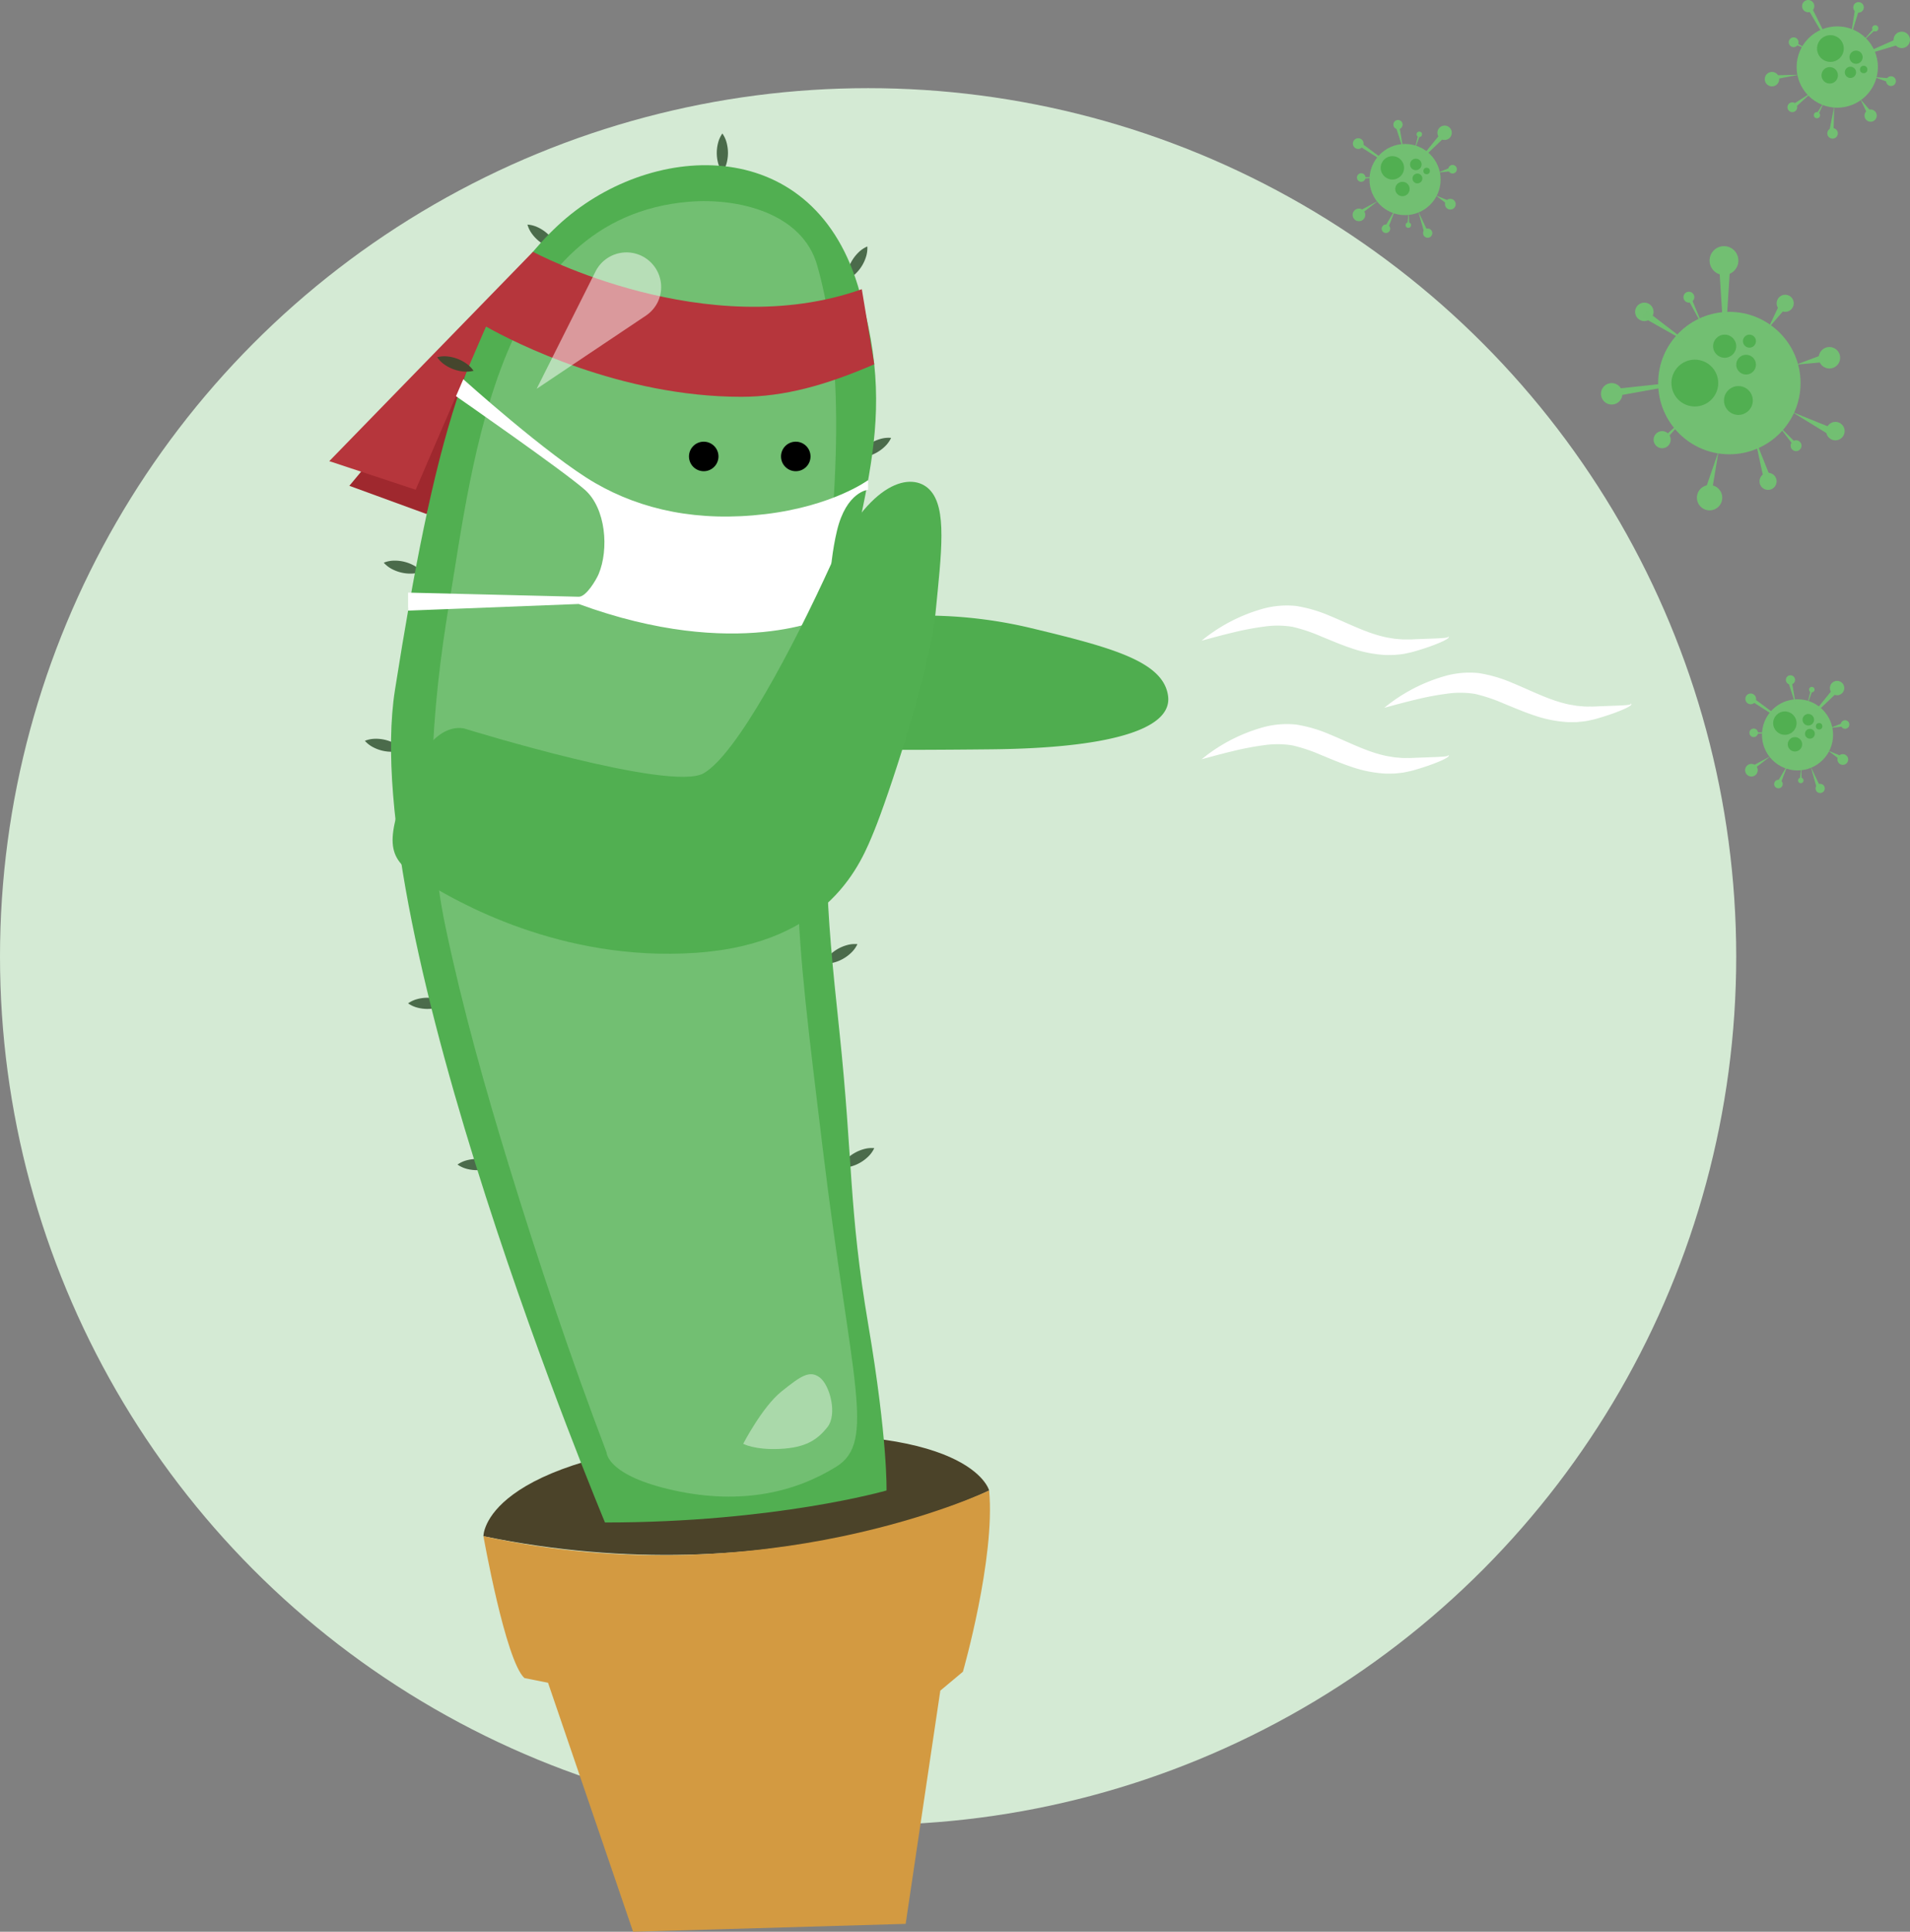 <svg xmlns="http://www.w3.org/2000/svg" viewBox="0 0 512.769 518.446"><rect x="0" y="0" width="512.769" height="518.446" fill="#808080" stroke="none"/><defs><style>.a{fill:#d4ead4;}.b{fill:#4b6b4b;}.c{fill:#4fad4f;}.d{fill:#9f282e;}.e{fill:#4b4329;}.f{fill:#d39a41;}.g{fill:#51af51;}.h{fill:#72bf72;}.i{fill:#aad9aa;}.j{fill:#b6363c;}.k{opacity:0.49;}.l{fill:#fff;}.m{fill:#45462d;}.n{fill:#71bf71;}</style></defs><circle class="a" cx="233.057" cy="256.718" r="233.057"/><path class="b" d="M193.933,35.824a7.743,7.743,0,0,1,1.175,2.604,10.613,10.613,0,0,1,.324,2.604,10.423,10.423,0,0,1-.32,2.604,7.66,7.66,0,0,1-1.179,2.604,7.662,7.662,0,0,1-1.18-2.604,10.446,10.446,0,0,1-.32-2.604,10.613,10.613,0,0,1,.324-2.604A7.743,7.743,0,0,1,193.933,35.824Z"/><path class="b" d="M232.848,66.149a7.745,7.745,0,0,1-.37,2.833,10.641,10.641,0,0,1-1.094,2.385,10.463,10.463,0,0,1-1.642,2.046,7.658,7.658,0,0,1-2.373,1.595,7.648,7.648,0,0,1,.366-2.835,10.446,10.446,0,0,1,1.097-2.383,10.621,10.621,0,0,1,1.645-2.044A7.737,7.737,0,0,1,232.848,66.149Z"/><path class="b" d="M239.23,117.522a7.741,7.741,0,0,1-1.676,2.313,10.637,10.637,0,0,1-2.099,1.575,10.445,10.445,0,0,1-2.419,1.016,7.657,7.657,0,0,1-2.846.27,7.657,7.657,0,0,1,1.674-2.317,10.459,10.459,0,0,1,2.101-1.571,10.638,10.638,0,0,1,2.421-1.012A7.74,7.74,0,0,1,239.23,117.522Z"/><path class="b" d="M230.19,253.388a7.749,7.749,0,0,1-1.676,2.314,10.65,10.65,0,0,1-2.099,1.575,10.448,10.448,0,0,1-2.419,1.016,7.656,7.656,0,0,1-2.846.27,7.658,7.658,0,0,1,1.674-2.317,10.444,10.444,0,0,1,2.101-1.571,10.644,10.644,0,0,1,2.421-1.012A7.743,7.743,0,0,1,230.19,253.388Z"/><path class="b" d="M234.71,308.142a7.749,7.749,0,0,1-1.676,2.314,10.636,10.636,0,0,1-2.099,1.575,10.453,10.453,0,0,1-2.419,1.016,7.659,7.659,0,0,1-2.846.27,7.666,7.666,0,0,1,1.674-2.317,10.444,10.444,0,0,1,2.101-1.571,10.639,10.639,0,0,1,2.421-1.012A7.739,7.739,0,0,1,234.71,308.142Z"/><path class="b" d="M133.246,312.548a7.746,7.746,0,0,1-2.604,1.175,10.638,10.638,0,0,1-2.604.324,10.443,10.443,0,0,1-2.604-.32,7.658,7.658,0,0,1-2.604-1.179,7.657,7.657,0,0,1,2.604-1.179,10.443,10.443,0,0,1,2.604-.32,10.64,10.64,0,0,1,2.604.324A7.745,7.745,0,0,1,133.246,312.548Z"/><path class="b" d="M119.977,269.279a7.741,7.741,0,0,1-2.604,1.175,10.635,10.635,0,0,1-2.604.324,10.447,10.447,0,0,1-2.604-.32,7.662,7.662,0,0,1-2.604-1.179,7.662,7.662,0,0,1,2.604-1.179,10.447,10.447,0,0,1,2.604-.32,10.636,10.636,0,0,1,2.604.324A7.741,7.741,0,0,1,119.977,269.279Z"/><path class="b" d="M108.097,201.207a7.744,7.744,0,0,1-2.804.549,10.636,10.636,0,0,1-2.609-.28,10.447,10.447,0,0,1-2.462-.907,7.652,7.652,0,0,1-2.265-1.744,7.656,7.656,0,0,1,2.805-.552,10.442,10.442,0,0,1,2.608.284,10.638,10.638,0,0,1,2.461.911A7.747,7.747,0,0,1,108.097,201.207Z"/><path class="b" d="M113.167,153.397a7.743,7.743,0,0,1-2.804.549,10.635,10.635,0,0,1-2.609-.28,10.447,10.447,0,0,1-2.462-.907,7.651,7.651,0,0,1-2.265-1.744,7.656,7.656,0,0,1,2.805-.552,10.443,10.443,0,0,1,2.608.284,10.639,10.639,0,0,1,2.461.911A7.747,7.747,0,0,1,113.167,153.397Z"/><path class="b" d="M149.686,66.843a7.737,7.737,0,0,1-2.762-.73,10.637,10.637,0,0,1-2.226-1.391A10.46,10.46,0,0,1,142.88,62.832a7.648,7.648,0,0,1-1.277-2.558,7.66,7.66,0,0,1,2.765.727,10.456,10.456,0,0,1,2.223,1.394,10.651,10.651,0,0,1,1.816,1.894A7.736,7.736,0,0,1,149.686,66.843Z"/><path class="c" d="M234.709,165.95a123.225,123.225,0,0,1,41.547,2.489c22.086,5.288,36.085,9.021,37.329,18.353s-17.109,13.998-47.283,14.309-33.245,0-33.245,0Z"/><polygon class="d" points="93.789 130.383 114.556 137.97 133.246 82.952 93.789 130.383"/><path class="e" d="M129.784,412.284s-.375-21.197,65.323-26.361,70.445,14.095,70.445,14.095S209.054,428.604,129.784,412.284Z"/><path class="f" d="M147.126,451.619,169.965,518.446l73.171-2.115,9.305-62.597,6.07-5.075s8.733-30.453,7.041-48.64c0,0-60.06,28.761-135.768,12.266,0,0,5.921,33.413,10.997,38.066Z"/><path class="g" d="M162.42,408.606S95.826,249.681,106.04,185.131s19.61-102.126,43.715-124.601,67.819-25.335,80.484,15.928-2.451,59.648-6.128,105.405-2.451,60.056,1.226,94.783,2.491,47.8,7.762,78.85,4.903,44.524,4.903,44.524S208.177,408.606,162.42,408.606Z"/><path class="h" d="M162.852,389.823c-9.653-25.376-18.311-51.185-26.272-77.136-6.437-20.985-12.396-42.169-16.924-63.656-6.035-28.643-3.837-58.345.914-87.001,6.507-39.246,13.23-103.645,64.433-107.89,12.865-1.067,30.361,2.852,34.39,17.098,5.271,18.633,8.146,46.903,0,103.923s-6.229,69.478,1.437,132.727,14.488,79.061,3.65,85.769-25.212,10.33-43.42,6.363S162.852,389.823,162.852,389.823Z"/><path class="i" d="M199.526,387.486s5.135-9.928,10.271-14.037,7.532-5.82,10.271-3.766,4.793,9.928,2.054,13.352-5.82,5.478-12.667,5.82S199.526,387.486,199.526,387.486Z"/><circle cx="188.926" cy="122.502" r="3.961"/><circle cx="213.636" cy="122.502" r="3.961"/><path class="j" d="M234.709,97.774l-3.341-20.157c-41.667,14.764-87.855-9.785-88.286-10.04l-54.682,56.186,23.192,7.675,18.876-43.799c7.612,4.292,36.244,18.857,68.532,18.857C210.498,106.497,221.703,103.395,234.709,97.774Z"/><g class="k"><path class="l" d="M173.404,84.712,144.064,104.357l15.844-31.556a9.308,9.308,0,0,1,16.636,8.353A9.412,9.412,0,0,1,173.404,84.712Z"/></g><path class="l" d="M124.377,101.778S147.296,122.421,159.782,129.635s27.656,10.52,45.782,8.334,27.494-9.113,27.494-9.113v2.582s-5.826.478-8.349,10.96-2.22,23.03-2.22,23.03-24.563,12.284-67.129-3.33l-45.799,1.782v-4.834l45.799,1.11c2.044.05,4.755-4.663,5.356-6.093,2.779-6.605,1.983-17.611-3.709-22.624-5.827-5.133-34.592-25.109-34.592-25.109Z"/><path class="g" d="M125.118,195.664s-8.593-3.556-15.557,14.224-4.878,20.942,3.957,26.473,36.95,21.823,73.24,19.361,44.538-24.498,47.952-32.795,14.872-42.278,16.453-58.478,3.161-28.09-1.58-33.011-16.2-2.55-26.473,19.972-25.296,50.971-34.182,56.107S125.118,195.664,125.118,195.664Z"/><path class="m" d="M127.127,99.508a7.738,7.738,0,0,1-2.85.192,10.635,10.635,0,0,1-2.553-.605,10.444,10.444,0,0,1-2.329-1.209,7.659,7.659,0,0,1-2.028-2.014,7.658,7.658,0,0,1,2.852-.196,10.443,10.443,0,0,1,2.552.609,10.637,10.637,0,0,1,2.327,1.213A7.737,7.737,0,0,1,127.127,99.508Z"/><path class="l" d="M322.591,171.948a45.105,45.105,0,0,1,15.755-8.371,24.275,24.275,0,0,1,9.56-.953,37.28,37.28,0,0,1,8.96,2.595c5.503,2.268,10.357,4.857,15.571,5.883l1.961.324,1.989.172c.667.025,1.336-.002,2.017.014.692.001,1.437-.06,2.155-.081l4.349-.163c.726-.023,1.452-.057,2.169-.116.362-.019.723-.048,1.073-.099a2.811,2.811,0,0,0,.504-.109c.077-.028.149-.056.149-.075-.003-.05-.1-.113-.179-.147a.359.359,0,0,1,.289.09c.054.08.019.143-.011.211a1.004,1.004,0,0,1-.106.125,2.837,2.837,0,0,1-.479.343c-.329.2-.665.374-1.003.537-.681.318-1.371.595-2.062.868-1.384.55-2.787.999-4.191,1.441-.712.208-1.39.427-2.133.613-.758.17-1.526.346-2.301.484-.778.095-1.565.182-2.354.244-.785.009-1.581.036-2.372.011a33.597,33.597,0,0,1-9.117-1.824c-2.88-.955-5.576-2.137-8.183-3.192a44.36,44.36,0,0,0-7.603-2.545,24.782,24.782,0,0,0-7.703-.047,75.169,75.169,0,0,0-8.262,1.569C328.244,170.407,325.452,171.173,322.591,171.948Z"/><path class="l" d="M322.591,203.775a45.105,45.105,0,0,1,15.755-8.371,24.275,24.275,0,0,1,9.56-.953,37.28,37.28,0,0,1,8.96,2.595c5.503,2.268,10.357,4.857,15.571,5.883l1.961.324,1.989.172c.667.025,1.336-.002,2.017.014.692.001,1.437-.06,2.155-.081l4.349-.163c.726-.023,1.452-.057,2.169-.116.362-.019.723-.048,1.073-.099a2.812,2.812,0,0,0,.504-.109c.077-.028.149-.056.149-.075-.003-.05-.1-.113-.179-.147a.359.359,0,0,1,.289.09c.054.08.019.143-.011.211a1.005,1.005,0,0,1-.106.125,2.838,2.838,0,0,1-.479.343c-.329.2-.665.374-1.003.537-.681.318-1.371.595-2.062.868-1.384.55-2.787.999-4.191,1.441-.712.208-1.39.427-2.133.613-.758.17-1.526.346-2.301.484-.778.095-1.565.182-2.354.244-.785.009-1.581.036-2.372.011a33.597,33.597,0,0,1-9.117-1.824c-2.88-.955-5.576-2.137-8.183-3.192a44.36,44.36,0,0,0-7.603-2.545,24.782,24.782,0,0,0-7.703-.047,75.171,75.171,0,0,0-8.262,1.569C328.244,202.233,325.452,203,322.591,203.775Z"/><path class="l" d="M371.627,189.964a45.105,45.105,0,0,1,15.755-8.371,24.275,24.275,0,0,1,9.56-.953,37.28,37.28,0,0,1,8.96,2.595c5.503,2.268,10.357,4.857,15.571,5.883l1.961.324,1.989.172c.667.025,1.336-.002,2.017.014.692.001,1.437-.06,2.155-.081l4.349-.163c.726-.023,1.452-.057,2.169-.116.362-.019.723-.048,1.073-.099a2.812,2.812,0,0,0,.504-.109c.077-.028.149-.056.149-.075-.003-.05-.1-.113-.179-.147a.359.359,0,0,1,.289.09c.054.08.019.143-.011.211a1.004,1.004,0,0,1-.106.125,2.838,2.838,0,0,1-.479.343c-.329.2-.665.374-1.003.537-.681.318-1.371.595-2.062.868-1.384.55-2.787.999-4.191,1.441-.712.208-1.39.427-2.133.613-.758.17-1.526.346-2.301.484-.778.095-1.565.182-2.354.244-.785.009-1.581.036-2.372.011a33.597,33.597,0,0,1-9.117-1.824c-2.88-.955-5.576-2.137-8.183-3.192a44.36,44.36,0,0,0-7.603-2.545,24.782,24.782,0,0,0-7.703-.047,75.174,75.174,0,0,0-8.262,1.569C377.28,188.422,374.488,189.189,371.627,189.964Z"/><polygon class="h" points="432.539 104.485 461.122 101.401 432.822 106.465 432.539 104.485"/><circle class="h" cx="464.271" cy="102.809" r="19.112"/><circle class="h" cx="462.83" cy="69.929" r="3.869"/><circle class="h" cx="491.134" cy="96.018" r="2.884"/><circle class="h" cx="432.68" cy="105.693" r="2.884"/><circle class="h" cx="441.448" cy="83.697" r="2.481"/><circle class="h" cx="492.742" cy="115.701" r="2.481"/><circle class="h" cx="479.262" cy="81.398" r="2.299"/><circle class="h" cx="474.663" cy="129.184" r="2.299"/><circle class="h" cx="446.229" cy="118" r="2.299"/><circle class="h" cx="458.962" cy="133.574" r="3.4"/><circle class="n" cx="482.182" cy="119.615" r="1.461"/><circle class="n" cx="453.408" cy="79.755" r="1.461"/><polygon class="n" points="441.999 83.415 453.408 92.141 440.898 85.085 441.999 83.415"/><polygon class="h" points="453.858 79.537 457.485 88.196 452.958 79.972 453.858 79.537"/><polygon class="h" points="445.874 117.988 452.842 111.698 446.583 118.694 445.874 117.988"/><polygon class="h" points="464.511 70.898 463.011 94.695 461.511 70.898 464.511 70.898"/><polygon class="h" points="479.556 82.5 474.663 88.196 477.879 81.41 479.556 82.5"/><polygon class="h" points="481.805 119.944 477.282 114.013 482.558 119.285 481.805 119.944"/><polygon class="h" points="489.658 97.176 482.181 97.867 489.211 95.227 489.658 97.176"/><polygon class="h" points="491.288 116.812 481.024 110.521 492.188 115.025 491.288 116.812"/><polygon class="h" points="473.707 129.477 471.151 117.713 475.619 128.891 473.707 129.477"/><polygon class="h" points="457.461 132.453 461.385 121.071 459.4 132.945 457.461 132.453"/><circle class="g" cx="455.001" cy="102.809" r="6.284"/><circle class="g" cx="466.699" cy="107.485" r="3.869"/><circle class="g" cx="463.011" cy="92.914" r="3.103"/><circle class="g" cx="468.763" cy="97.867" r="2.649"/><circle class="g" cx="469.666" cy="91.558" r="1.747"/><polygon class="h" points="486.055 1.332 493.37 16.024 485.051 1.876 486.055 1.332"/><circle class="h" cx="493.24" cy="17.99" r="10.911"/><circle class="h" cx="510.56" cy="10.703" r="2.209"/><circle class="h" cx="502.2" cy="31.027" r="1.647"/><circle class="h" cx="485.436" cy="1.647" r="1.647"/><circle class="h" cx="498.951" cy="1.983" r="1.416"/><circle class="h" cx="491.98" cy="35.788" r="1.416"/><circle class="h" cx="507.675" cy="21.773" r="1.313"/><circle class="h" cx="481.178" cy="28.78" r="1.313"/><circle class="h" cx="481.532" cy="11.34" r="1.313"/><circle class="h" cx="475.716" cy="21.243" r="1.941"/><circle class="n" cx="487.792" cy="30.91" r="0.834"/><circle class="n" cx="503.431" cy="7.605" r="0.834"/><polygon class="n" points="499.211 2.222 496.799 10.06 498.099 1.963 499.211 2.222"/><polygon class="h" points="503.637 7.803 499.72 11.46 503.226 7.407 503.637 7.803"/><polygon class="h" points="481.468 11.148 486.216 13.632 481.231 11.667 481.468 11.148"/><polygon class="h" points="510.374 11.795 497.335 15.707 509.779 10.188 510.374 11.795"/><polygon class="h" points="507.144 22.149 503.124 20.658 507.395 21.035 507.144 22.149"/><polygon class="h" points="487.541 30.773 489.82 27.176 488.043 31.046 487.541 30.773"/><polygon class="h" points="501.288 30.466 499.436 26.6 502.242 29.84 501.288 30.466"/><polygon class="h" points="491.097 35.23 492.431 28.488 492.232 35.358 491.097 35.23"/><polygon class="h" points="480.832 28.327 486.624 24.627 481.524 29.234 480.832 28.327"/><polygon class="h" points="476.02 20.218 482.891 20.063 476.14 21.353 476.02 20.218"/><circle class="g" cx="491.403" cy="13.026" r="3.587"/><circle class="g" cx="491.218" cy="20.216" r="2.209"/><circle class="g" cx="498.289" cy="15.354" r="1.772"/><circle class="g" cx="496.777" cy="19.416" r="1.512"/><circle class="g" cx="500.334" cy="18.648" r="0.997"/><polygon class="h" points="364.995 38.045 376.528 46.603 364.427 38.867 364.995 38.045"/><circle class="h" cx="377.207" cy="48.188" r="9.548"/><circle class="h" cx="387.825" cy="35.634" r="1.933"/><circle class="h" cx="389.366" cy="54.803" r="1.441"/><circle class="h" cx="364.637" cy="38.536" r="1.441"/><circle class="h" cx="375.311" cy="33.438" r="1.239"/><circle class="h" cx="383.283" cy="62.57" r="1.239"/><circle class="h" cx="389.966" cy="45.413" r="1.149"/><circle class="h" cx="372.079" cy="61.389" r="1.149"/><circle class="h" cx="365.436" cy="47.645" r="1.149"/><circle class="h" cx="364.829" cy="57.677" r="1.698"/><circle class="n" cx="378.082" cy="60.426" r="0.73"/><circle class="n" cx="381.036" cy="36.045" r="0.73"/><polygon class="n" points="375.609 33.521 376.837 40.59 374.639 33.76 375.609 33.521"/><polygon class="h" points="381.275 36.118 379.671 40.525 380.797 35.973 381.275 36.118"/><polygon class="h" points="365.311 47.521 370 47.575 365.331 48.02 365.311 47.521"/><polygon class="h" points="388.113 36.56 379.495 44.783 387.012 35.543 388.113 36.56"/><polygon class="h" points="389.701 45.917 385.974 46.349 389.455 44.949 389.701 45.917"/><polygon class="h" points="377.832 60.419 378.183 56.71 378.331 60.433 377.832 60.419"/><polygon class="h" points="388.432 54.727 385.455 52.446 388.929 53.86 388.432 54.727"/><polygon class="h" points="382.374 62.485 380.739 56.697 383.309 62.135 382.374 62.485"/><polygon class="h" points="371.628 61.172 374.679 55.989 372.529 61.606 371.628 61.172"/><polygon class="h" points="364.658 56.756 369.957 53.91 365.203 57.594 364.658 56.756"/><circle class="g" cx="373.805" cy="45.045" r="3.139"/><circle class="g" cx="376.512" cy="50.727" r="1.933"/><circle class="g" cx="380.099" cy="44.13" r="1.55"/><circle class="g" cx="380.531" cy="47.897" r="1.323"/><circle class="g" cx="383.001" cy="45.888" r="0.873"/><polygon class="h" points="470.363 187.077 481.897 195.635 469.796 187.899 470.363 187.077"/><circle class="h" cx="482.575" cy="197.219" r="9.548"/><circle class="h" cx="493.194" cy="184.666" r="1.933"/><circle class="h" cx="494.735" cy="203.835" r="1.441"/><circle class="h" cx="470.006" cy="187.568" r="1.441"/><circle class="h" cx="480.68" cy="182.469" r="1.239"/><circle class="h" cx="488.652" cy="211.602" r="1.239"/><circle class="h" cx="495.335" cy="194.445" r="1.149"/><circle class="h" cx="477.447" cy="210.421" r="1.149"/><circle class="h" cx="470.805" cy="196.677" r="1.149"/><circle class="h" cx="470.197" cy="206.709" r="1.698"/><circle class="n" cx="483.45" cy="209.458" r="0.73"/><circle class="n" cx="486.405" cy="185.077" r="0.73"/><polygon class="n" points="480.978 182.553 482.206 189.622 480.008 182.792 480.978 182.553"/><polygon class="h" points="486.644 185.15 485.04 189.557 486.166 185.004 486.644 185.15"/><polygon class="h" points="470.679 196.553 475.368 196.607 470.7 197.052 470.679 196.553"/><polygon class="h" points="493.482 185.591 484.864 193.815 492.381 184.574 493.482 185.591"/><polygon class="h" points="495.069 194.949 491.343 195.38 494.823 193.981 495.069 194.949"/><polygon class="h" points="483.201 209.451 483.551 205.742 483.7 209.465 483.201 209.451"/><polygon class="h" points="493.801 203.759 490.823 201.478 494.297 202.892 493.801 203.759"/><polygon class="h" points="487.742 211.517 486.108 205.729 488.678 211.166 487.742 211.517"/><polygon class="h" points="476.997 210.204 480.047 205.021 477.897 210.638 476.997 210.204"/><polygon class="h" points="470.027 205.788 475.325 202.942 470.571 206.626 470.027 205.788"/><circle class="g" cx="479.174" cy="194.077" r="3.139"/><circle class="g" cx="481.881" cy="199.759" r="1.933"/><circle class="g" cx="485.468" cy="193.162" r="1.55"/><circle class="g" cx="485.899" cy="196.929" r="1.323"/><circle class="g" cx="488.369" cy="194.92" r="0.873"/></svg>
